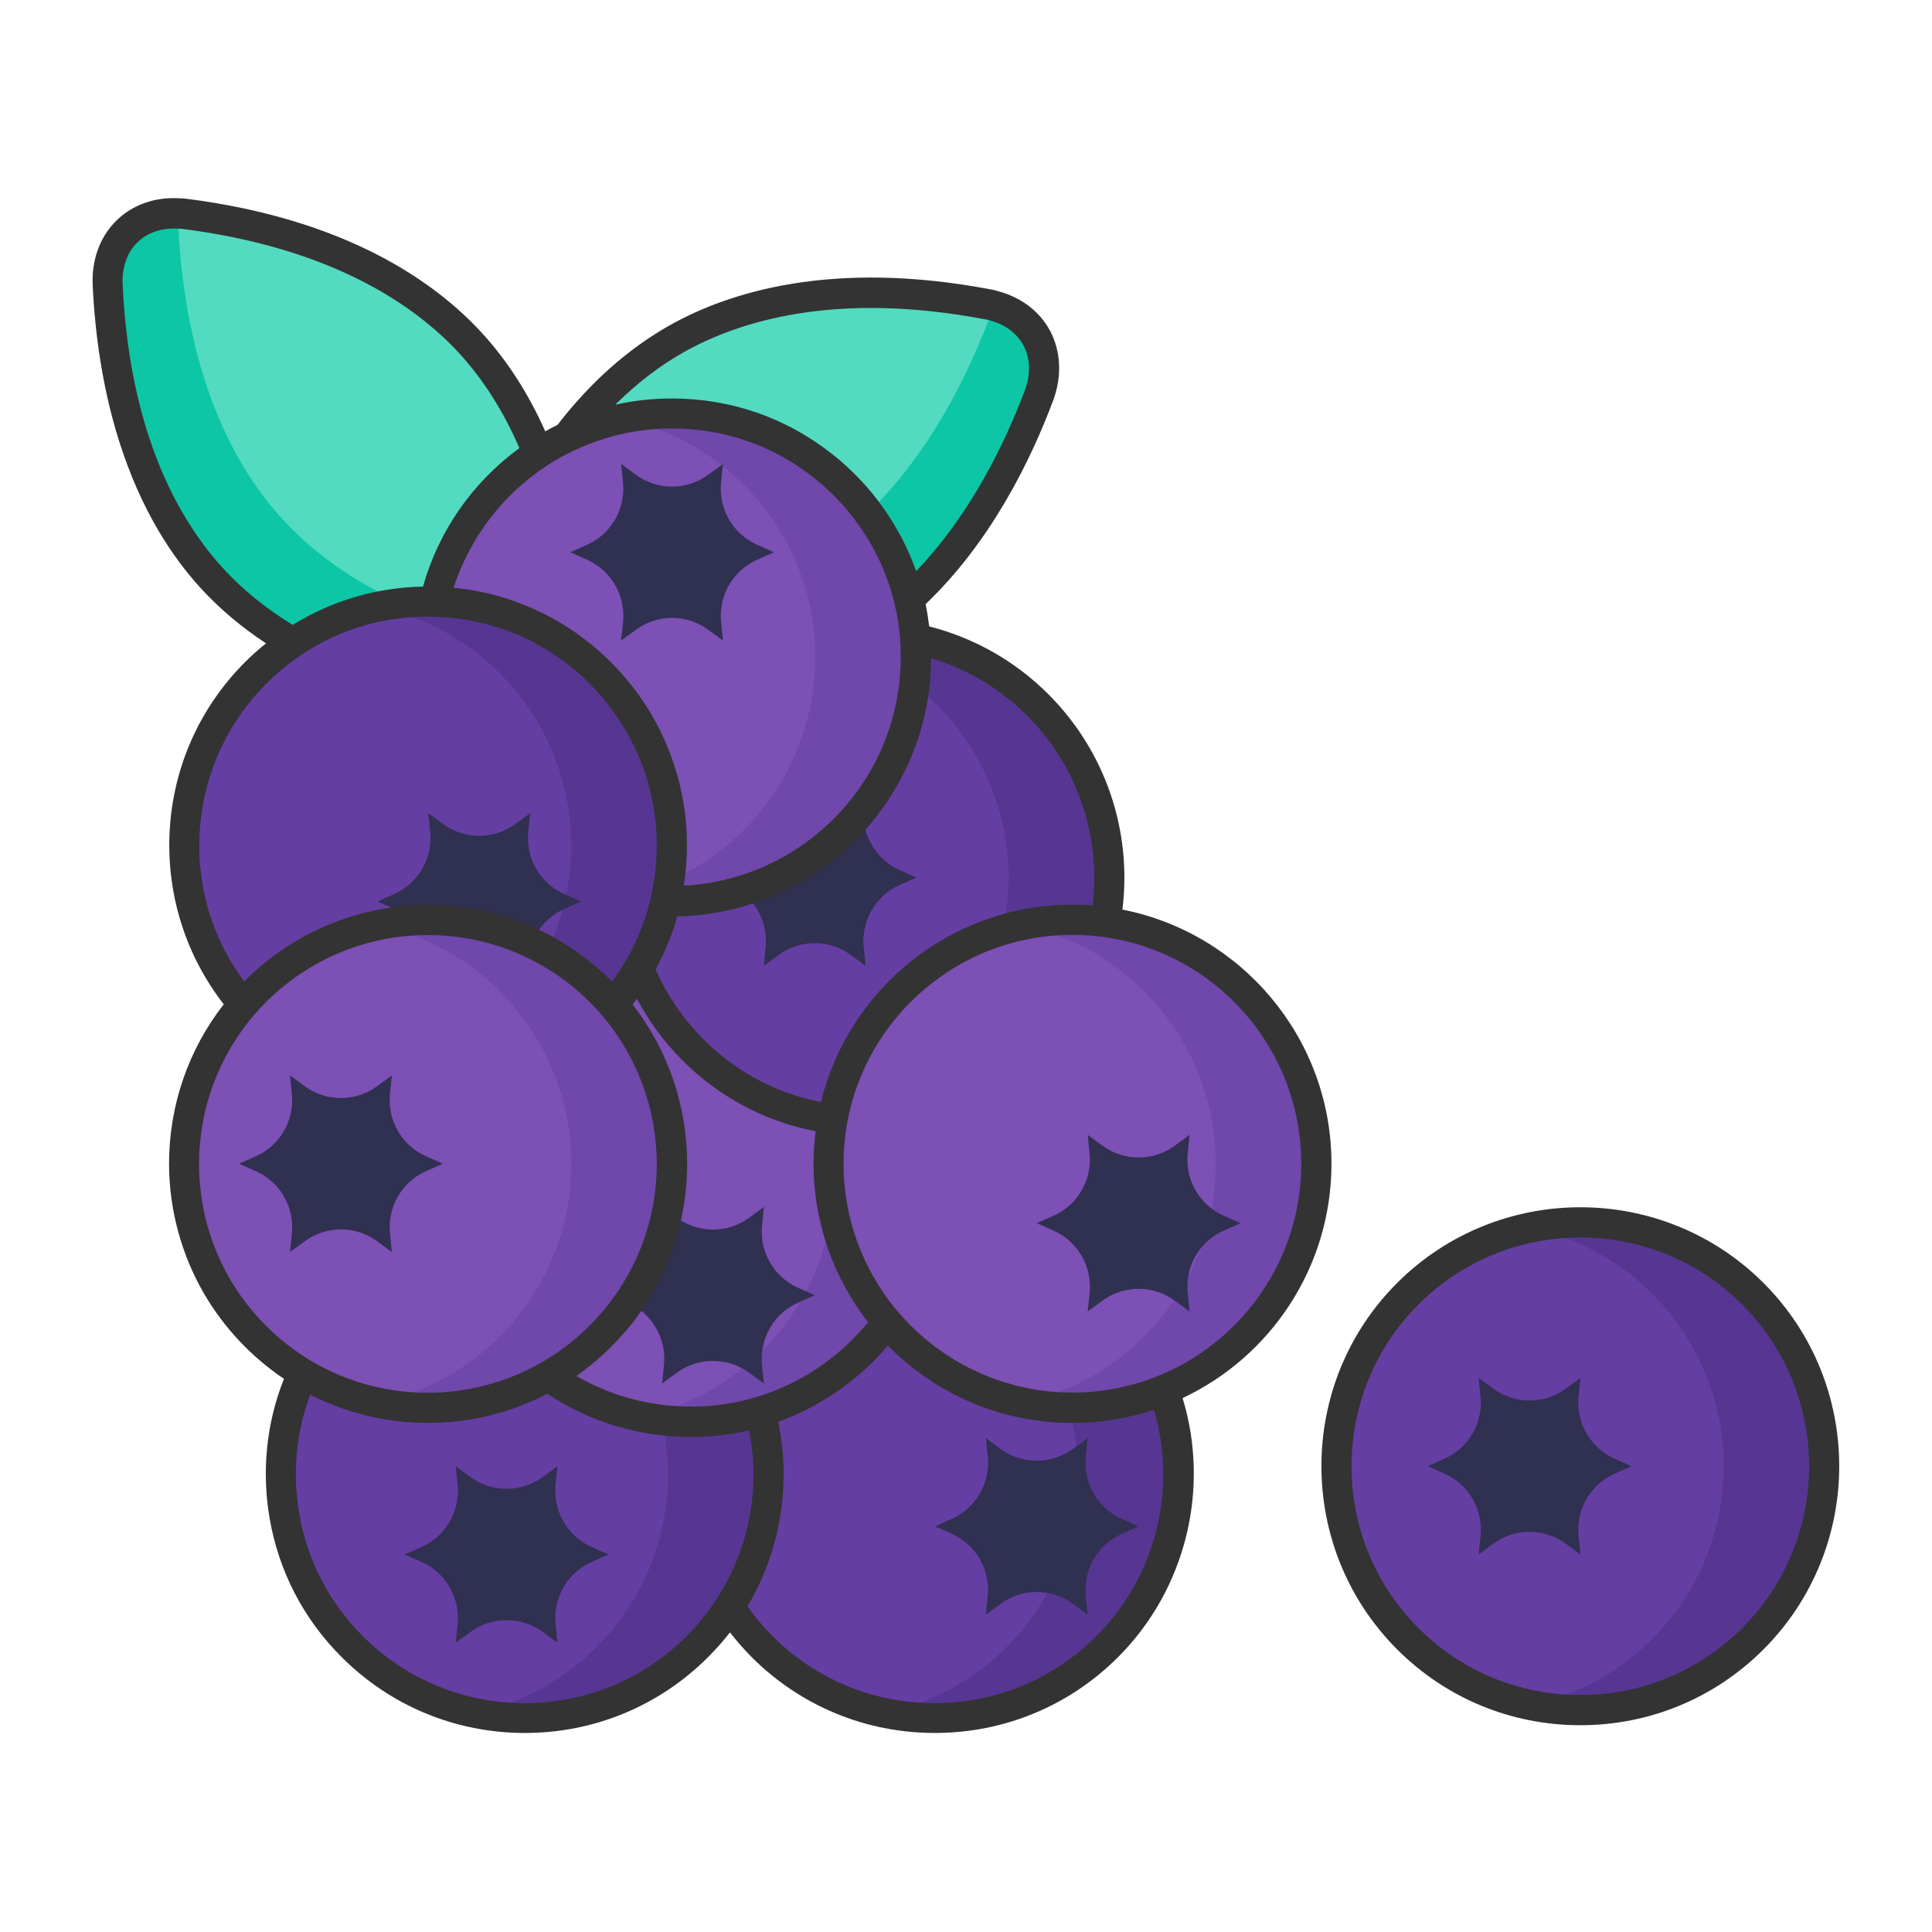 <?xml version="1.0" standalone="no"?><!DOCTYPE svg PUBLIC "-//W3C//DTD SVG 1.1//EN" "http://www.w3.org/Graphics/SVG/1.1/DTD/svg11.dtd"><svg class="icon" width="200px" height="200.00px" viewBox="0 0 1024 1024" version="1.1" xmlns="http://www.w3.org/2000/svg"><path d="M403.967 872.808a129.3 129.3 0 1 0 182.855-182.861 129.3 129.3 0 1 0-182.855 182.861Z" fill="#653EA3" /><path d="M575.2 883.4c-31.2 24.5-70.3 32.3-106.5 24.8 18.8-4 36.9-12.2 53-24.8 56.3-44.1 66.2-125.4 22.1-181.7-19.6-24.9-46.4-40.8-75.2-46.9 46.7-9.9 97.1 6.7 128.7 46.9 44 56.2 34.2 137.6-22.1 181.7z" fill="#492F82" opacity=".5" /><path d="M603.5 809l-8.8 3.9c-13 5.7-20.7 19.2-19.2 33.3l1 9.6-7.8-5.7c-11.4-8.4-27-8.4-38.4 0l-7.8 5.7 1-9.6c1.5-14.1-6.2-27.6-19.2-33.3l-8.8-3.9 8.8-3.9c13-5.7 20.7-19.2 19.2-33.3l-1-9.6 7.8 5.7c11.4 8.4 27 8.4 38.4 0l7.8-5.7-1 9.6c-1.5 14.1 6.2 27.6 19.2 33.3l8.8 3.9z" fill="#303051" /><path d="M186.651 872.827a129.3 129.3 0 1 0 182.855-182.861 129.3 129.3 0 1 0-182.855 182.861Z" fill="#653EA3" /><path d="M357.9 883.4c-31.2 24.5-70.3 32.3-106.5 24.8 18.8-4 36.9-12.2 53-24.8 56.3-44.1 66.2-125.4 22.1-181.7-19.6-24.9-46.4-40.8-75.2-46.9 46.7-9.9 97.1 6.7 128.7 46.9 44.1 56.2 34.2 137.6-22.1 181.7z" fill="#492F82" opacity=".5" /><path d="M322.5 823.9l-8.8 3.9c-13 5.7-20.7 19.2-19.2 33.3l1 9.6-7.8-5.7c-11.4-8.4-27-8.4-38.4 0l-7.8 5.7 1-9.6c1.5-14.1-6.2-27.6-19.2-33.3l-8.8-3.9 8.8-3.9c13-5.7 20.7-19.2 19.2-33.3l-1-9.6 7.8 5.7c11.4 8.4 27 8.4 38.4 0l7.8-5.7-1 9.6c-1.5 14.1 6.2 27.6 19.2 33.3l8.8 3.9z" fill="#303051" /><path d="M236.7 624.3a129.3 129.3 0 1 0 258.6 0 129.3 129.3 0 1 0-258.6 0Z" fill="#7C50B5" /><path d="M445.9 726.3c-31.2 24.5-70.3 32.3-106.5 24.8 18.8-4 36.9-12.2 53-24.8 56.3-44.1 66.2-125.4 22.1-181.7-19.6-24.9-46.4-40.8-75.2-46.9 46.7-9.9 97.1 6.7 128.7 46.9 43.9 56.1 34.1 137.5-22.1 181.7z" fill="#653EA3" opacity=".5" /><path d="M431.9 686.5l-8.8 3.9c-13 5.7-20.7 19.2-19.2 33.3l1 9.6-7.8-5.7c-11.4-8.4-27-8.4-38.4 0l-7.8 5.7 1-9.6c1.5-14.1-6.2-27.6-19.2-33.3l-8.8-3.9 8.8-3.9c13-5.7 20.7-19.2 19.2-33.3l-1-9.6 7.8 5.7c11.4 8.4 27 8.4 38.4 0l7.8-5.7-1 9.6c-1.5 14.1 6.2 27.6 19.2 33.3l8.8 3.9z" fill="#303051" /><path d="M57 150.6C58.9 192.8 69.3 260 112.7 307c43.5 47.1 109.5 62.8 151.4 68 21.6 2.7 38.2-10.7 40.2-31.1 0.2-1.9 0.2-4 0.2-6.1-1.8-42.2-12.2-109.3-55.6-156.3-43.5-47.1-109.5-62.8-151.5-68.1-0.9-0.1-1.8-0.2-2.7-0.2-22.3-1.4-38.6 14.5-37.7 37.4z" fill="#0DC6A5" /><path d="M94.5 119.3c1.9 42.3 12.2 109.3 55.7 156.4s109.5 62.8 151.4 68c0.9 0.1 1.8 0.2 2.7 0.2 0.2-1.9 0.2-4 0.2-6.1-1.8-42.2-12.2-109.3-55.6-156.3-43.5-47.1-109.5-62.8-151.5-68.1-0.9-0.1-1.8-0.2-2.7-0.2-0.2 2-0.2 4-0.2 6.1z" fill="#52DBC0" /><path d="M526.5 162c-0.8-0.3-1.7-0.5-2.6-0.6-41.6-7.9-109.2-13.3-165.1 18.1-55.8 31.4-86.3 92.1-101.1 131.6-0.7 2-1.4 3.9-1.7 5.9-4.4 20.1 7.3 37.9 28.7 42 41.5 8 109.1 13.4 165-18.1 55.8-31.4 86.3-92.1 101.1-131.6 7.9-21.6-2.7-41.8-24.3-47.3z" fill="#0DC6A5" /><path d="M526.4 162c-0.8-0.3-1.7-0.5-2.6-0.6-41.6-7.9-109.2-13.3-165.1 18.1-55.8 31.4-86.3 92.1-101.1 131.6-0.7 2-1.4 3.9-1.7 5.9 0.8 0.3 1.7 0.5 2.6 0.6 41.5 8 109.1 13.4 165-18.1s86.3-92.1 101.2-131.7c0.7-1.9 1.4-3.8 1.7-5.8z" fill="#52DBC0" /><path d="M367.258 556.499a129.3 129.3 0 1 0 182.855-182.861 129.3 129.3 0 1 0-182.855 182.861Z" fill="#653EA3" /><path d="M538.4 567.1c-31.2 24.5-70.3 32.3-106.5 24.8 18.8-4 36.9-12.2 53-24.8 56.3-44.1 66.2-125.4 22.1-181.7-19.6-24.9-46.4-40.8-75.2-46.9 46.7-9.9 97.1 6.7 128.7 46.9 44.1 56.2 34.3 137.6-22.1 181.7z" fill="#492F82" opacity=".5" /><path d="M485.8 465.1L477 469c-13 5.7-20.7 19.2-19.2 33.3l1 9.6-7.8-5.7c-11.4-8.4-27-8.4-38.4 0l-7.8 5.7 1-9.6c1.5-14.1-6.2-27.6-19.2-33.3l-8.8-3.9 8.8-3.9c13-5.7 20.7-19.2 19.2-33.3l-1-9.6 7.8 5.7c11.4 8.4 27 8.4 38.4 0l7.8-5.7-1 9.6c-1.5 14.1 6.2 27.6 19.2 33.3l8.8 3.9z" fill="#303051" /><path d="M226.9 348.4a129.3 129.3 0 1 0 258.6 0 129.3 129.3 0 1 0-258.6 0Z" fill="#7C50B5" /><path d="M436 450.3c-31.2 24.5-70.3 32.3-106.5 24.8 18.8-4 36.9-12.2 53-24.8 56.3-44.1 66.2-125.4 22.1-181.7-19.6-24.9-46.4-40.8-75.2-46.9 46.7-9.9 97.1 6.7 128.7 46.9 44 56.2 34.1 137.6-22.1 181.7z" fill="#653EA3" opacity=".5" /><path d="M410.2 292.7l-8.8 3.9c-13 5.7-20.7 19.2-19.2 33.3l1 9.6-7.8-5.7c-11.4-8.4-27-8.4-38.4 0l-7.8 5.7 1-9.6c1.5-14.1-6.2-27.6-19.2-33.3l-8.8-3.9 8.8-3.9c13-5.7 20.7-19.2 19.2-33.3l-1-9.6 7.8 5.7c11.4 8.4 27 8.4 38.4 0l7.8-5.7-1 9.6c-1.5 14.1 6.2 27.6 19.2 33.3l8.8 3.9z" fill="#303051" /><path d="M135.495 539.611a129.3 129.3 0 1 0 182.855-182.861 129.3 129.3 0 1 0-182.855 182.861Z" fill="#653EA3" /><path d="M306.6 550.2c-31.2 24.5-70.3 32.3-106.5 24.8 18.8-4 36.9-12.2 53-24.8 56.3-44.1 66.2-125.4 22.1-181.7-19.6-24.9-46.4-40.8-75.2-46.9 46.7-9.9 97.1 6.7 128.7 46.9 44.1 56.2 34.2 137.5-22.1 181.7z" fill="#492F82" opacity=".5" /><path d="M308 477.8l-8.8 3.9c-13 5.7-20.7 19.2-19.2 33.3l1 9.6-7.8-5.7c-11.4-8.4-27-8.4-38.4 0l-7.8 5.7 1-9.6c1.5-14.1-6.2-27.6-19.2-33.3l-8.8-3.9 8.8-3.9c13-5.7 20.7-19.2 19.2-33.3l-1-9.6 7.8 5.7c11.4 8.4 27 8.4 38.4 0l7.8-5.7-1 9.6c-1.5 14.1 6.2 27.6 19.2 33.3l8.8 3.9z" fill="#303051" /><path d="M97.5 616.9a129.3 129.3 0 1 0 258.6 0 129.3 129.3 0 1 0-258.6 0Z" fill="#7C50B5" /><path d="M306.7 718.8c-31.2 24.5-70.3 32.3-106.5 24.8 18.8-4 36.9-12.2 53-24.8 56.3-44.1 66.2-125.4 22.1-181.7-19.6-24.9-46.4-40.8-75.2-46.9 46.7-9.9 97.1 6.7 128.7 46.9 43.9 56.2 34.1 137.6-22.1 181.7z" fill="#653EA3" opacity=".5" /><path d="M234.7 616.8l-8.8 3.9c-13 5.7-20.7 19.2-19.2 33.3l1 9.6-7.8-5.7c-11.4-8.4-27-8.4-38.4 0l-7.8 5.7 1-9.6c1.5-14.1-6.2-27.6-19.2-33.3l-8.8-3.9 8.8-3.9c13-5.7 20.7-19.2 19.2-33.3l-1-9.6 7.8 5.7c11.4 8.4 27 8.4 38.4 0l7.8-5.7-1 9.6c-1.5 14.1 6.2 27.6 19.2 33.3l8.8 3.9z" fill="#303051" /><path d="M439.1 616.8a129.3 129.3 0 1 0 258.6 0 129.3 129.3 0 1 0-258.6 0Z" fill="#7C50B5" /><path d="M648.2 718.8c-31.2 24.5-70.3 32.3-106.5 24.8 18.8-4 36.9-12.2 53-24.8 56.3-44.1 66.2-125.4 22.1-181.7-19.6-24.9-46.4-40.8-75.2-46.9 46.7-9.9 97.1 6.7 128.7 46.9 44 56.2 34.1 137.5-22.1 181.7z" fill="#653EA3" opacity=".5" /><path d="M657.5 648.3l-8.8 3.9c-13 5.7-20.7 19.2-19.2 33.3l1 9.6-7.8-5.7c-11.4-8.4-27-8.4-38.4 0l-7.8 5.7 1-9.6c1.5-14.1-6.2-27.6-19.2-33.3l-8.8-3.9 8.8-3.9c13-5.7 20.7-19.2 19.2-33.3l-1-9.6 7.8 5.7c11.4 8.4 27 8.4 38.4 0l7.8-5.7-1 9.6c-1.5 14.1 6.2 27.6 19.2 33.3l8.8 3.9z" fill="#303051" /><path d="M708.3 777.1a129.3 129.3 0 1 0 258.6 0 129.3 129.3 0 1 0-258.6 0Z" fill="#653EA3" /><path d="M917.4 879.1c-31.2 24.5-70.3 32.3-106.5 24.8 18.8-4 36.9-12.2 53-24.8 56.3-44.1 66.2-125.4 22.1-181.7-19.6-24.9-46.4-40.8-75.2-46.9 46.7-9.9 97.1 6.7 128.7 46.9 44 56.1 34.2 137.5-22.1 181.7z" fill="#492F82" opacity=".5" /><path d="M864.7 777.1l-8.8 3.9c-13 5.7-20.7 19.2-19.2 33.3l1 9.6-7.8-5.7c-11.4-8.4-27-8.4-38.4 0l-7.8 5.7 1-9.6c1.5-14.1-6.2-27.6-19.2-33.3l-8.8-3.9 8.8-3.9c13-5.7 20.7-19.2 19.2-33.3l-1-9.6 7.8 5.7c11.4 8.4 27 8.4 38.4 0l7.8-5.7-1 9.6c-1.5 14.1 6.2 27.6 19.2 33.3l8.8 3.9z" fill="#303051" /><path d="M705.7 616.8c0-66.6-47.7-122.3-110.8-134.7 5.2-41.9-9.1-84-39.2-114.1-17.6-17.6-39.3-29.9-63.2-36-0.5-4-1.1-7.9-1.9-11.8 34.9-33.3 56-76.9 67.7-108.2 4.6-12.7 4-25.6-1.6-36.4-5.5-10.5-15.4-18-27.8-21.3-1.2-0.4-2.4-0.7-3.7-0.9-84.3-16-139.1 1.5-170.2 19-22 12.4-42 30.1-59.5 52.8-2.2 1.1-4.4 2.2-6.5 3.4-9-20.2-20.4-37.9-34.1-52.7-24.3-26.3-71.1-59.8-156.4-70.6h-0.1c-0.9-0.1-2.1-0.2-3.3-0.2-12.9-0.8-24.8 3.4-33.3 11.7-8.7 8.5-13.2 20.6-12.7 34 1.3 27.9 5.5 54.3 12.6 78.3 9.9 33.4 25.1 61.4 45.2 83.2 9.8 10.6 21.2 20.2 34.1 28.7-3.9 3.1-7.6 6.4-11.1 9.9-24.7 24.7-38.9 57.4-40.1 92.3-1.1 32.4 9.1 63.8 28.8 89.1-18.8 24-29 53.8-29 84.4 0 24.1 6.4 47.9 18.4 68.7 10.5 18.1 25.1 33.7 42.5 45.4-9.3 23.4-11.9 48.8-7.6 73.9 4.8 28 18 53.5 38.2 73.6 25.9 25.9 60.4 40.2 97.1 40.2s71.2-14.3 97.1-40.2c4.1-4.1 8-8.5 11.6-13.1 3.6 4.6 7.4 9 11.5 13.1 25.9 25.9 60.4 40.2 97.1 40.2 36.7 0 71.2-14.3 97.1-40.2 35.9-35.9 48.9-89.1 34.2-137.3 46.5-21.8 78.9-69.3 78.9-124.2zM579.1 479.9c-3.5-0.3-7.1-0.4-10.7-0.4-64.4 0-118.6 44.6-133.3 104.6-23.6-4.6-45-16-62.2-33.2-10.8-10.8-19.3-23.3-25.4-37.1 2.5-4.7 4.8-9.5 6.8-14.4 0-0.1 0.1-0.2 0.1-0.2 1.8-4.4 3.3-8.9 4.6-13.5 74.3-1.5 134.3-62.2 134.5-136.8 19.2 5.7 36.6 16.1 50.9 30.4 26.5 26.5 39.2 63.6 34.7 100.6zM400.8 740.5c-10.3 3.1-21 4.8-31.9 5H366c-21.5 0-42.2-5.6-60.5-16.2 0.6-0.4 1.1-0.8 1.7-1.2 0.5-0.4 1-0.7 1.5-1.1 1-0.7 2-1.5 2.9-2.3 0.3-0.3 0.7-0.5 1-0.8 1.3-1 2.6-2.1 3.9-3.2 0.3-0.2 0.5-0.5 0.8-0.7 1-0.9 2-1.7 2.9-2.6 0.4-0.4 0.9-0.8 1.3-1.2 0.8-0.8 1.6-1.5 2.3-2.3l1.4-1.4c0.7-0.8 1.5-1.5 2.2-2.3 0.4-0.5 0.9-0.9 1.3-1.4 0.7-0.8 1.5-1.6 2.2-2.5 0.4-0.4 0.8-0.9 1.2-1.3 0.9-1 1.7-2.1 2.6-3.1 0.2-0.3 0.4-0.5 0.6-0.8 1-1.3 2-2.6 3-4 0.3-0.4 0.6-0.8 0.8-1.2 0.7-1 1.4-1.9 2-2.9 0.3-0.5 0.7-1 1-1.6 0.6-0.9 1.1-1.8 1.7-2.7 0.3-0.6 0.7-1.1 1-1.7 0.5-0.9 1.1-1.8 1.6-2.7 0.3-0.6 0.6-1.1 0.9-1.7 0.5-1 1.1-2 1.6-3 0.3-0.5 0.5-1 0.8-1.5 0.7-1.5 1.4-2.9 2.1-4.4 0 0 0-0.1 0.1-0.1 8.2-17.9 12.3-37 12.3-56.9 0-30.6-10.2-60.3-28.9-84.3 0.8-1 1.5-2 2.3-3 6.3 11.9 14.4 22.9 24.1 32.6 19.5 19.5 43.8 32.4 70.6 37.6-0.7 5.6-1.1 11.2-1.1 17 0 31.7 10.8 60.9 28.9 84.2-15.4 18.9-36.2 32.8-59.3 39.7zM289.4 247.1s0.1 0 0 0c4.6-3.1 9.5-5.8 14.6-8.2 16.4-7.8 33.9-11.8 52.2-11.8 27.7 0 53.8 9.1 75.4 26.3 21 16.7 36.1 40.1 42.4 66 1.6 6.4 2.6 13 3.1 19.7 0.2 3 0.3 6.1 0.3 9.2 0 64.8-51 117.8-115 121.1 3.9-24.5 1.1-49.4-8.2-72.5-5.5-13.8-13.2-26.5-22.9-37.8-2.4-2.8-4.9-5.5-7.5-8.1-22.6-22.6-51.9-36.4-83.4-39.5 8.6-26.3 25.6-48.9 49-64.4z m73.3-60.6c28.9-16.2 80-32.4 159.7-17.2 0.2 0 0.4 0.1 0.6 0.1 0.3 0 0.6 0.1 0.7 0.1 0.3 0.1 0.6 0.2 0.8 0.3 8.2 2.1 14.5 6.8 18 13.4 3.6 6.7 3.8 15.1 0.8 23.4-10.4 27.7-28.6 65.7-57.7 96.1-8.6-24.1-23.9-45.7-44.1-61.7-24.5-19.5-54-29.8-85.4-29.8-10.2 0-20.2 1.1-30 3.3 11.5-11.4 23.7-20.8 36.6-28zM118.6 301.6c-22.5-24.3-50-70.3-53.6-151.3-0.3-8.8 2.4-16.6 7.9-21.9 5.3-5.2 12.9-7.7 21.3-7.2h0.5c0.4 0 1.1 0.1 1.8 0.1 80.5 10.2 124.1 41.3 146.6 65.6 12.9 14 23.7 31 32.2 50.6-24.9 18.2-42.8 43.9-51.1 73.4-24.6 0.5-48.2 7.4-69.1 20.3-14-8.6-26.3-18.5-36.5-29.6z m-12.9 142.3c1.1-30.8 13.7-59.7 35.4-81.5 5.6-5.6 11.9-10.7 18.4-15.2 20.9-14 45.2-21 70.5-20.3h0.1c31.2 0.8 60.5 13.4 82.5 35.5 2.3 2.3 4.5 4.7 6.6 7.2 8.5 10 15.3 21.3 20.2 33.4 9.3 23.2 11.2 48.4 5.5 72.8v0.1c-1.4 6-3.2 11.9-5.5 17.5 0 0.1-0.1 0.2-0.1 0.2-2.1 5.3-4.7 10.6-7.6 15.6-2.2 3.8-4.7 7.5-7.3 11.1-5.4-5.5-11.3-10.5-17.5-15-23.4-16.8-51.1-25.7-80-25.7-36.8 0-71.8 14.7-97.5 40.6-16.3-21.9-24.7-48.7-23.7-76.3z m16 233.7c-10.6-18.4-16.2-39.3-16.2-60.7 0-29.1 10.4-57.2 29.4-79.2 23.1-26.8 56.6-42.1 91.9-42.1 25.6 0 50 7.9 70.7 22.7 7.8 5.6 15 12.2 21.3 19.5 18.9 22 29.3 50.1 29.3 79.1 0 17.5-3.7 34.4-10.9 50.2-10.5 23.1-28.5 42.7-50.6 55.3-18.2 10.3-38.9 15.8-59.9 15.8-22 0-43.5-5.9-62.3-17.2-17.6-10.6-32.4-25.6-42.7-43.4z m242.2 189.6c-22.9 22.9-53.4 35.5-85.8 35.5s-62.9-12.6-85.8-35.5c-17.8-17.8-29.5-40.3-33.7-65-3.7-21.3-1.7-42.9 5.8-63 19.2 9.8 40.7 15 62.4 15 22.1 0 43.9-5.3 63.3-15.5 22.5 15 48.6 22.9 75.9 22.9h3.3c9.4-0.2 18.7-1.4 27.8-3.5 6 30.7 0 62.8-17.1 89.1-4.6 7.2-10 13.9-16.1 20z m217.2 0c-22.9 22.9-53.4 35.5-85.8 35.5s-62.9-12.6-85.8-35.5c-4.9-4.9-9.4-10.2-13.3-15.8 17.4-29.3 23.2-64.4 16.3-97.8 22.4-8.1 42.6-22.1 58.1-40.4 24.9 25.3 59.5 41 97.7 41 15.1 0 29.7-2.5 43.3-7 12.5 42.2 1 88.5-30.5 120z m-12.7-129.1c-66.9 0-121.3-54.4-121.3-121.3s54.4-121.3 121.3-121.3 121.3 54.4 121.3 121.3-54.4 121.3-121.3 121.3zM934.7 680c-53.5-53.5-140.6-53.5-194.2 0-53.5 53.5-53.5 140.6 0 194.2 25.9 25.9 60.4 40.2 97.1 40.2 36.7 0 71.2-14.3 97.1-40.2 53.5-53.6 53.5-140.7 0-194.2z m-11.3 182.9c-22.9 22.9-53.4 35.5-85.8 35.5s-62.9-12.6-85.8-35.5c-47.3-47.3-47.3-124.2 0-171.5 23.6-23.6 54.7-35.5 85.8-35.5 31.1 0 62.1 11.8 85.8 35.5 47.3 47.2 47.3 124.2 0 171.5z" fill="#333333" /></svg>